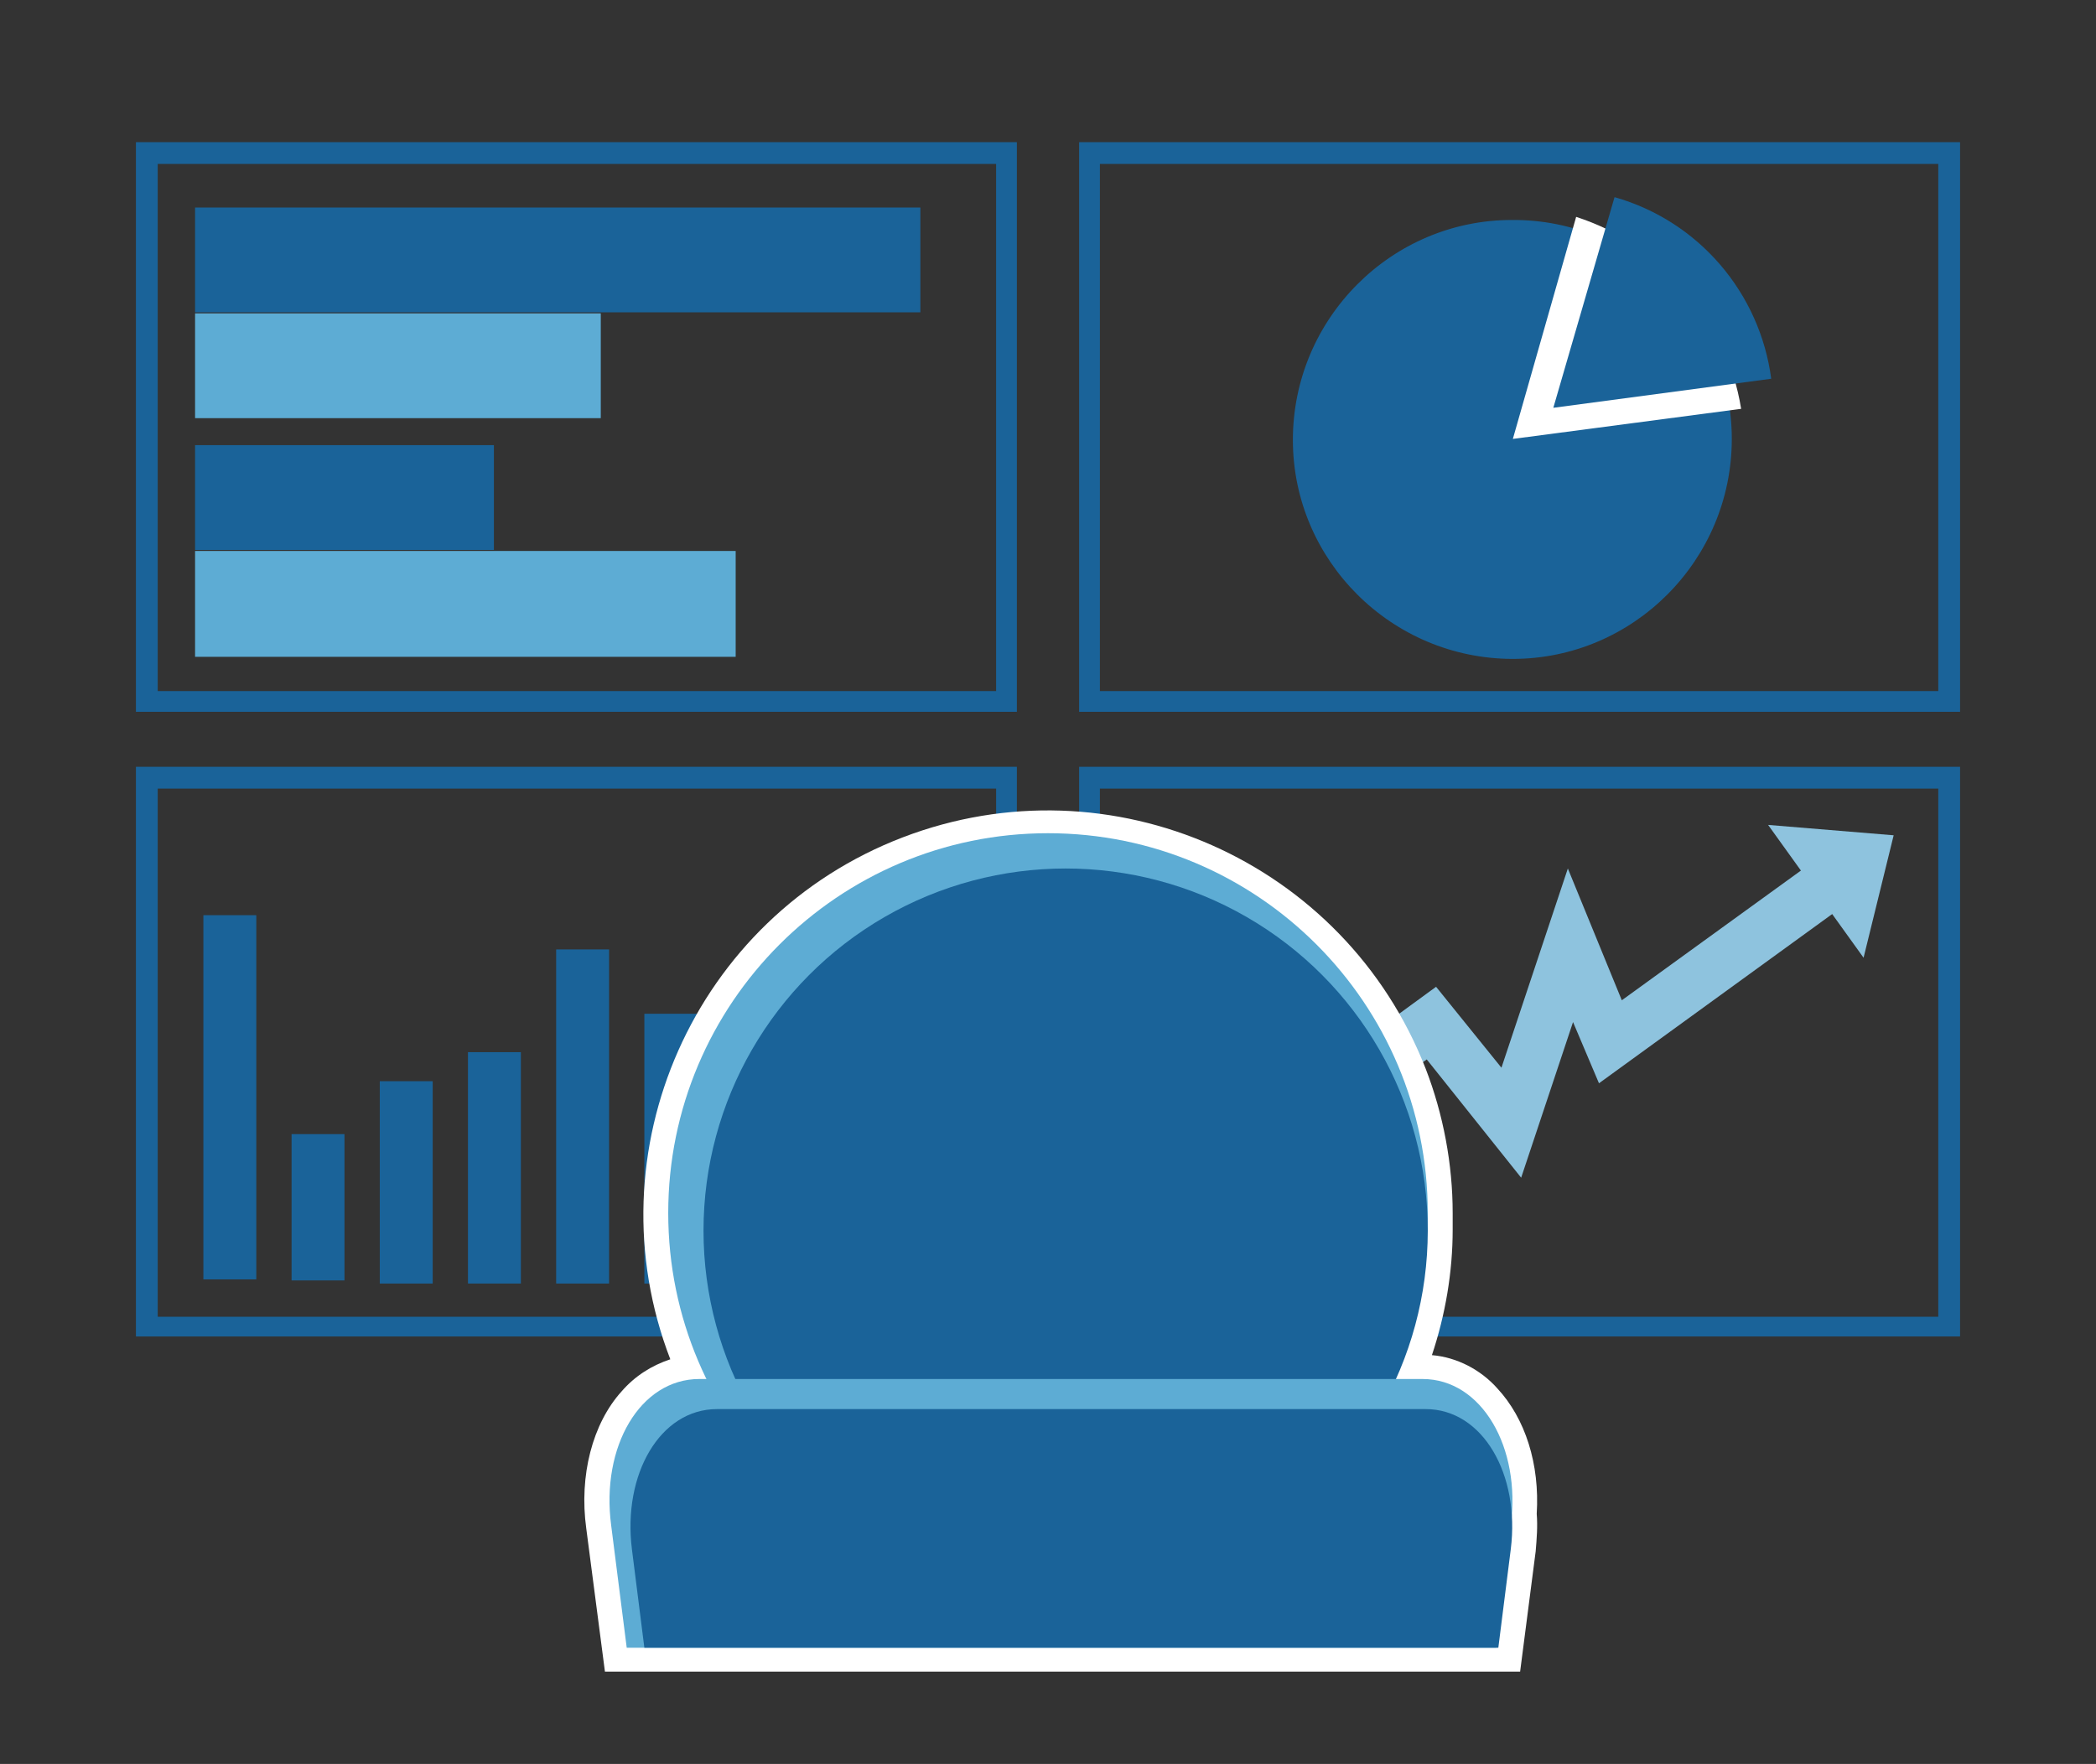 <?xml version="1.0" encoding="utf-8"?>
<!-- Generator: Adobe Illustrator 22.0.1, SVG Export Plug-In . SVG Version: 6.00 Build 0)  -->
<svg version="1.1" id="ARTWORK" xmlns="http://www.w3.org/2000/svg" xmlns:xlink="http://www.w3.org/1999/xlink" x="0px" y="0px"
	 viewBox="0 0 202 170" style="enable-background:new 0 0 202 170;" xml:space="preserve">
<rect x="0" y="0" width="202" height="170" fill="#333333" stroke="none"/>
<style type="text/css">
	.st0{fill:#1A6399;}
	.st1{fill:#8EC3DE;}
	.st2{fill:#FFFFFF;}
	.st3{fill:#5DACD4;}
</style>
<title>pegPeople-monitor</title>
<rect x="19.6" y="88.2" class="st0" width="5.1" height="35.1"/>
<rect x="45.1" y="101.4" class="st0" width="5.1" height="22.3"/>
<rect x="53.6" y="91.5" class="st0" width="5.1" height="32.2"/>
<rect x="62.1" y="97.7" class="st0" width="5.1" height="26"/>
<polygon class="st1" points="108.4,117 138.4,95.1 144.7,102.9 151.1,83.7 156.3,96.4 173.7,83.8 176.7,88 154.1,104.4 151.6,98.5 
	146.6,113.5 137.5,102.1 111.4,121.1 "/>
<path class="st0" d="M13.1,13.7v54.9H98V13.7H13.1z M96,66.6H15.2V15.8H96V66.6z"/>
<path class="st0" d="M13.1,73.9v54.9H98V73.9H13.1z M96,126.9H15.2V76H96V126.9z"/>
<path class="st0" d="M104,13.7v54.9h84.9V13.7H104z M186.8,66.6H106V15.8h80.8L186.8,66.6z"/>
<path class="st0" d="M104,73.9v54.9h84.9V73.9H104z M186.8,126.9H106V76h80.8L186.8,126.9z"/>
<path class="st0" d="M166.9,42.3c0,11.7-9.5,21.2-21.1,21.2c-11.7,0-21.2-9.5-21.2-21.1c0-11.7,9.5-21.2,21.1-21.2c0,0,0,0,0,0
	C157.4,21.1,166.9,30.6,166.9,42.3z"/>
<path class="st2" d="M167.8,39.4c-1.4-8.7-7.6-15.8-15.9-18.5l-6.1,21.4L167.8,39.4z"/>
<path class="st0" d="M170.7,36.5c-1.1-8.3-7-15.2-15.1-17.5l-5.9,20.3L170.7,36.5z"/>
<rect x="18.8" y="20" class="st0" width="69.9" height="10.1"/>
<rect x="18.8" y="30.2" class="st3" width="39.1" height="10.1"/>
<rect x="18.8" y="42.9" class="st0" width="28.8" height="10.1"/>
<rect x="28.1" y="109.3" class="st0" width="5.1" height="14.1"/>
<rect x="36.6" y="104.2" class="st0" width="5.1" height="19.5"/>
<rect x="18.8" y="53.1" class="st3" width="52.1" height="10.2"/>
<polygon class="st1" points="170.4,79.5 182.5,80.5 179.6,92.3 "/>
<path class="st2" d="M58.3,161.1l-1.8-13.8c-0.7-5.1,0.6-10.1,3.4-13.2c1.3-1.5,2.9-2.5,4.7-3.1C56.9,111,66.9,88.4,87,80.7
	c20.1-7.7,42.6,2.3,50.4,22.3c1.7,4.4,2.6,9.2,2.6,13.9c0,0.2,0,0.4,0,0.6v0.4c0,0.2,0,0.4,0,0.6c0,4.1-0.7,8.2-2,12.1
	c2.4,0.2,4.7,1.4,6.3,3.2c2.7,2.9,4.1,7.3,3.8,12.1c0.1,1.2,0,2.4-0.1,3.6l-1.5,11.6L58.3,161.1z"/>
<path class="st3" d="M137.6,116.9c0,20.2-16.4,36.6-36.6,36.6s-36.6-16.4-36.6-36.6c0-20.2,16.4-36.6,36.6-36.6
	C121.2,80.3,137.6,96.7,137.6,116.9C137.6,116.9,137.6,116.9,137.6,116.9z"/>
<circle class="st0" cx="102.7" cy="118.6" r="34.9"/>
<path class="st3" d="M145.6,147c1-7.5-2.8-14.1-8.5-14.1H67.4c-5.7,0-9.5,6.5-8.5,14.1l1.5,11.8h83.8L145.6,147z"/>
<path class="st0" d="M145.6,149.3c0.9-7.2-2.7-13.5-8.2-13.5H69.1c-5.5,0-9.1,6.3-8.2,13.5l1.2,9.5h82.3L145.6,149.3z"/>
</svg>
